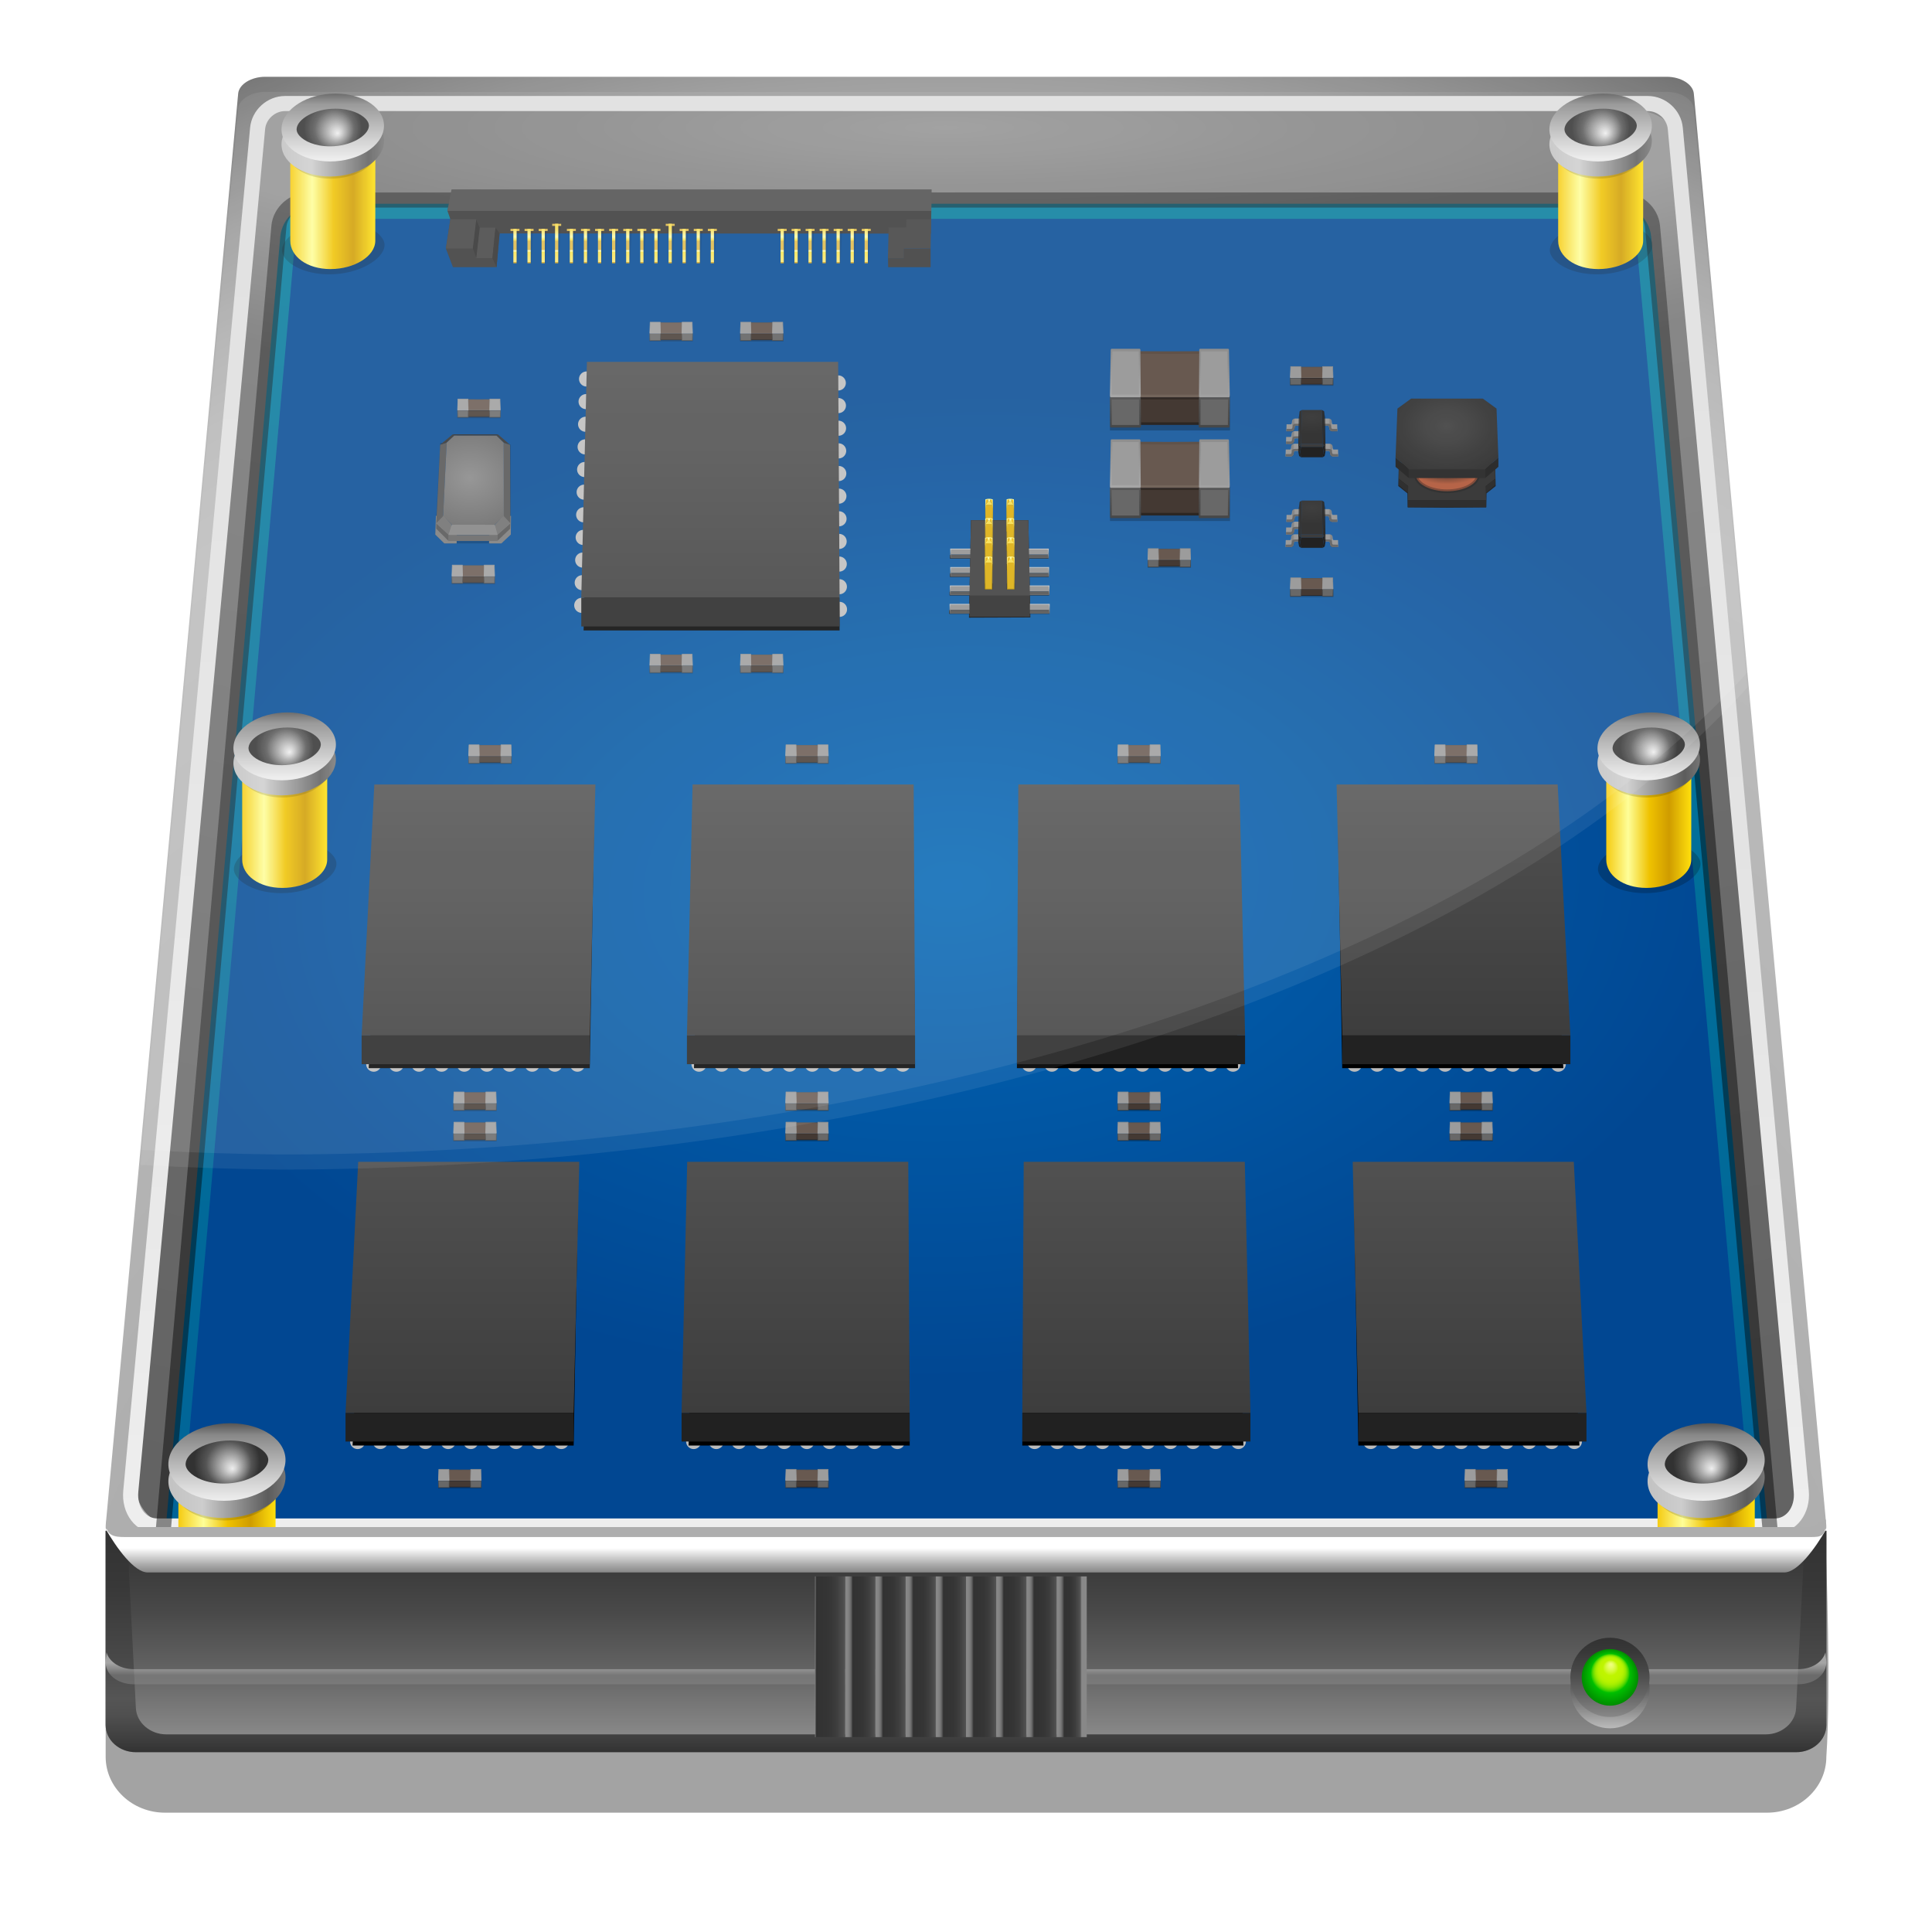 <svg height="256" viewBox="0 0 256 256" width="256" xmlns="http://www.w3.org/2000/svg" xmlns:xlink="http://www.w3.org/1999/xlink">
  <defs>
    <linearGradient id="linearGradient47101">
      <stop offset="0" stop-color="#939393"/>
      <stop offset=".124" stop-color="#727272"/>
      <stop offset="1" stop-color="#636363"/>
    </linearGradient>
    <linearGradient id="XMLID_76_" gradientTransform="matrix(0 1 -1 0 30.335 -71.999)" gradientUnits="userSpaceOnUse" x1="186.915" x2="181.665" y1="-76.331" y2="-76.331">
      <stop offset="0" stop-color="#bbb"/>
      <stop offset=".231" stop-color="#8d8d8d"/>
      <stop offset=".463" stop-color="#666"/>
      <stop offset=".677" stop-color="#494949"/>
      <stop offset=".863" stop-color="#383838"/>
      <stop offset="1" stop-color="#323232"/>
    </linearGradient>
    <linearGradient id="lg1">
      <stop offset="0" stop-color="#888"/>
      <stop offset=".279" stop-color="#656565"/>
      <stop offset=".565" stop-color="#494949"/>
      <stop offset=".815" stop-color="#383838"/>
      <stop offset="1" stop-color="#323232"/>
    </linearGradient>
    <linearGradient id="XMLID_77_" gradientTransform="matrix(0 -1 1 0 182.997 295.082)" gradientUnits="userSpaceOnUse" x1="180.916" x2="186.166" xlink:href="#lg1" y1="-76.333" y2="-76.333"/>
    <radialGradient id="XMLID_78_" cx="106.666" cy="111.541" fx="106.729" fy="110.666" gradientUnits="userSpaceOnUse" r="1.875">
      <stop offset="0" stop-color="#f0ff80"/>
      <stop offset=".039" stop-color="#edfe77"/>
      <stop offset=".103" stop-color="#e3fc5f"/>
      <stop offset=".184" stop-color="#d4f937"/>
      <stop offset=".277" stop-color="#bff500"/>
      <stop offset=".278" stop-color="#bff500"/>
      <stop offset=".382" stop-color="#bcf400"/>
      <stop offset=".444" stop-color="#b4f200"/>
      <stop offset=".495" stop-color="#a6ee00"/>
      <stop offset=".54" stop-color="#92e800"/>
      <stop offset=".581" stop-color="#77e100"/>
      <stop offset=".619" stop-color="#57d800"/>
      <stop offset=".655" stop-color="#31cd00"/>
      <stop offset=".688" stop-color="#06c100"/>
      <stop offset=".692" stop-color="#00bf00"/>
      <stop offset="1" stop-color="#008c00"/>
    </radialGradient>
    <radialGradient id="radialGradient3169" cx="44.094" cy="16.895" fx="44.75" fy="17.676" gradientUnits="userSpaceOnUse" r="3.82">
      <stop offset="0" stop-color="#eee"/>
      <stop offset=".16" stop-color="#cecece"/>
      <stop offset=".468" stop-color="#888"/>
      <stop offset=".686" stop-color="#555"/>
      <stop offset="1" stop-color="#323232"/>
    </radialGradient>
    <linearGradient id="linearGradient3172" gradientUnits="userSpaceOnUse" x1="44.093" x2="44.093" y1="21.391" y2="12.4">
      <stop offset="0" stop-color="#eee"/>
      <stop offset=".291" stop-color="#cecece"/>
      <stop offset=".85" stop-color="#888"/>
      <stop offset="1" stop-color="#555"/>
    </linearGradient>
    <radialGradient id="radialGradient3223" cx="126" cy="247.176" gradientUnits="userSpaceOnUse" r="324">
      <stop offset="0" stop-color="#888"/>
      <stop offset=".242" stop-color="#a4a4a4"/>
      <stop offset=".456" stop-color="#b5b5b5"/>
      <stop offset=".615" stop-color="#bbb"/>
      <stop offset=".654" stop-color="#b7b7b7"/>
      <stop offset=".693" stop-color="#ababab"/>
      <stop offset=".732" stop-color="#979797"/>
      <stop offset=".77" stop-color="#7b7b7b"/>
      <stop offset=".809" stop-color="#575757"/>
      <stop offset=".811" stop-color="#555"/>
    </radialGradient>
    <linearGradient id="linearGradient3226" gradientUnits="userSpaceOnUse" x1="128.001" x2="128.001" y1="208.358" y2="202.606">
      <stop offset="0" stop-color="#888"/>
      <stop offset=".167" stop-color="#a8a8a8"/>
      <stop offset=".532" stop-color="#f8f8f8"/>
      <stop offset=".562" stop-color="#fff"/>
    </linearGradient>
    <linearGradient id="linearGradient3232" gradientUnits="userSpaceOnUse" x1="140" x2="144" y1="219.532" y2="219.532">
      <stop offset="0" stop-color="#888"/>
      <stop offset=".08" stop-color="#858585"/>
      <stop offset=".129" stop-color="#7d7d7d"/>
      <stop offset=".168" stop-color="#6f6f6f"/>
      <stop offset=".204" stop-color="#5b5b5b"/>
      <stop offset=".235" stop-color="#414141"/>
      <stop offset=".25" stop-color="#323232"/>
      <stop offset=".481" stop-color="#353535"/>
      <stop offset=".619" stop-color="#3d3d3d"/>
      <stop offset=".733" stop-color="#4b4b4b"/>
      <stop offset=".787" stop-color="#555"/>
      <stop offset=".834" stop-color="#888"/>
    </linearGradient>
    <linearGradient id="lg2">
      <stop offset="0" stop-color="#888"/>
      <stop offset=".08" stop-color="#858585"/>
      <stop offset=".129" stop-color="#7d7d7d"/>
      <stop offset=".168" stop-color="#6f6f6f"/>
      <stop offset=".204" stop-color="#5b5b5b"/>
      <stop offset=".235" stop-color="#414141"/>
      <stop offset=".25" stop-color="#323232"/>
      <stop offset=".573" stop-color="#353535"/>
      <stop offset=".766" stop-color="#3d3d3d"/>
      <stop offset=".924" stop-color="#4b4b4b"/>
      <stop offset="1" stop-color="#555"/>
    </linearGradient>
    <linearGradient id="linearGradient3235" gradientUnits="userSpaceOnUse" x1="136" x2="140" xlink:href="#lg2" y1="219.532" y2="219.532"/>
    <linearGradient id="linearGradient3238" gradientUnits="userSpaceOnUse" x1="132" x2="136" xlink:href="#lg2" y1="219.532" y2="219.532"/>
    <linearGradient id="linearGradient3241" gradientUnits="userSpaceOnUse" x1="128" x2="132" xlink:href="#lg2" y1="219.532" y2="219.532"/>
    <linearGradient id="linearGradient3244" gradientUnits="userSpaceOnUse" x1="124" x2="128" xlink:href="#lg2" y1="219.532" y2="219.532"/>
    <linearGradient id="linearGradient3247" gradientUnits="userSpaceOnUse" x1="120" x2="124" xlink:href="#lg2" y1="219.532" y2="219.532"/>
    <linearGradient id="linearGradient3250" gradientUnits="userSpaceOnUse" x1="116" x2="120" xlink:href="#lg2" y1="219.532" y2="219.532"/>
    <linearGradient id="linearGradient3253" gradientUnits="userSpaceOnUse" x1="112" x2="116" xlink:href="#lg2" y1="219.532" y2="219.532"/>
    <linearGradient id="linearGradient3256" gradientUnits="userSpaceOnUse" x1="108" x2="112" y1="219.532" y2="219.532">
      <stop offset="0" stop-color="#888"/>
      <stop offset=".014" stop-color="#656565"/>
      <stop offset=".028" stop-color="#494949"/>
      <stop offset=".041" stop-color="#383838"/>
      <stop offset=".05" stop-color="#323232"/>
      <stop offset=".459" stop-color="#353535"/>
      <stop offset=".703" stop-color="#3d3d3d"/>
      <stop offset=".904" stop-color="#4b4b4b"/>
      <stop offset="1" stop-color="#555"/>
    </linearGradient>
    <linearGradient id="lg3">
      <stop offset=".284" stop-color="#888"/>
      <stop offset=".669" stop-color="#fff"/>
    </linearGradient>
    <linearGradient id="XMLID_43_" gradientUnits="userSpaceOnUse" x1="15.999" x2="15.999" xlink:href="#lg3" y1="112" y2="109.884"/>
    <linearGradient id="XMLID_44_" gradientUnits="userSpaceOnUse" x1="88" x2="88" xlink:href="#lg3" y1="112" y2="109.885"/>
    <linearGradient id="linearGradient3268" gradientUnits="userSpaceOnUse" x1="128.001" x2="128.001" xlink:href="#lg1" y1="229.813" y2="201.206"/>
    <linearGradient id="linearGradient3271" gradientUnits="userSpaceOnUse" x1="128.001" x2="128.001" y1="232.176" y2="202.842">
      <stop offset="0" stop-color="#323232"/>
      <stop offset=".056" stop-color="#3e3e3e"/>
      <stop offset=".163" stop-color="#4f4f4f"/>
      <stop offset=".243" stop-color="#555"/>
      <stop offset=".416" stop-color="#494949"/>
      <stop offset=".752" stop-color="#383838"/>
      <stop offset="1" stop-color="#323232"/>
    </linearGradient>
    <linearGradient id="linearGradient3274" gradientUnits="userSpaceOnUse" x1="128.001" x2="128.001" xlink:href="#lg1" y1="232.176" y2="202.842"/>
    <filter id="filter3858" height="1.096" width="1.096" x="-.048" y="-.048">
      <feGaussianBlur stdDeviation="2.29"/>
    </filter>
    <linearGradient id="linearGradient47103" gradientUnits="userSpaceOnUse" x1="44.99" x2="3.008" xlink:href="#linearGradient47101" y1="27.016" y2="191.649"/>
    <radialGradient id="radialGradient47111" cx="62.656" cy="-25.267" gradientTransform="matrix(2 0 0 .304 0 24.595)" gradientUnits="userSpaceOnUse" r="47.093">
      <stop offset="0" stop-color="#929292"/>
      <stop offset="1" stop-color="#787878"/>
    </radialGradient>
    <linearGradient id="linearGradient65852" gradientUnits="userSpaceOnUse" x1="127.044" x2="128" y1="14.631" y2="201.974">
      <stop offset="0" stop-color="#ddd"/>
      <stop offset=".517" stop-color="#e3e3e3"/>
      <stop offset="1" stop-color="#eee"/>
    </linearGradient>
    <linearGradient id="linearGradient71600" gradientUnits="userSpaceOnUse" x1="209.026" x2="251.573" xlink:href="#linearGradient47101" y1="25.001" y2="187.609"/>
    <linearGradient id="linearGradient112591" gradientUnits="userSpaceOnUse" x1="128.33" x2="130.006" y1="27.797" y2="201.576">
      <stop offset="0" stop-color="#027a9b"/>
      <stop offset="1" stop-color="#016498"/>
    </linearGradient>
    <radialGradient id="radialGradient126951" cx="62.979" cy="58.804" gradientTransform="matrix(1.998 -.094 .058 1.231 -3.223 50.906)" gradientUnits="userSpaceOnUse" r="53.196">
      <stop offset="0" stop-color="#0165b4"/>
      <stop offset="1" stop-color="#014792"/>
    </radialGradient>
    <filter id="filter10052" color-interpolation-filters="sRGB" height="1.124" width="1.144" x="-.072" y="-.062">
      <feGaussianBlur stdDeviation=".44"/>
    </filter>
    <linearGradient id="linearGradient27401" gradientUnits="userSpaceOnUse" x1="35.506" x2="35.506" y1="18.725" y2="35.603">
      <stop offset="0" stop-color="#515151"/>
      <stop offset="1" stop-color="#3d3d3d"/>
    </linearGradient>
    <linearGradient id="linearGradient80052" gradientUnits="userSpaceOnUse" x1="38.463" x2="49.734" y1="27.134" y2="27.134">
      <stop offset="0" stop-color="#f5cb11"/>
      <stop offset=".258" stop-color="#fefe98"/>
      <stop offset=".508" stop-color="#efc200"/>
      <stop offset=".74" stop-color="#cf9c00"/>
      <stop offset="1" stop-color="#ffe00d"/>
    </linearGradient>
    <filter id="filter80059" color-interpolation-filters="sRGB" height="1.428" width="1.223" x="-.111" y="-.214">
      <feGaussianBlur stdDeviation=".445"/>
    </filter>
    <linearGradient id="linearGradient85925" gradientUnits="userSpaceOnUse" x1="37.303" x2="50.882" y1="18.895" y2="18.895">
      <stop offset="0" stop-color="#c2c2c2"/>
      <stop offset=".291" stop-color="#cdcdcd"/>
      <stop offset=".85" stop-color="#5c5c5c"/>
      <stop offset="1" stop-color="#757575"/>
    </linearGradient>
    <filter id="filter85941" color-interpolation-filters="sRGB" height="1.232" width="1.154" x="-.077" y="-.116">
      <feGaussianBlur stdDeviation=".218"/>
    </filter>
    <linearGradient id="linearGradient1438" gradientUnits="userSpaceOnUse" x1="83.133" x2="83.133" y1="30.324" y2="34.889">
      <stop offset="0" stop-color="#f5db4e"/>
      <stop offset=".23" stop-color="#fcfaa9"/>
      <stop offset=".315" stop-color="#fce650"/>
      <stop offset=".364" stop-color="#ddb947"/>
      <stop offset=".599" stop-color="#deb947"/>
      <stop offset=".638" stop-color="#fefcb1"/>
      <stop offset=".68" stop-color="#fce54f"/>
      <stop offset=".964" stop-color="#fae676"/>
      <stop offset=".971" stop-color="#d6ac28"/>
      <stop offset="1" stop-color="#c29a23"/>
    </linearGradient>
    <filter id="filter40606" color-interpolation-filters="sRGB" height="1.108" width="1.741" x="-.371" y="-.054">
      <feGaussianBlur stdDeviation=".103"/>
    </filter>
    <linearGradient id="linearGradient4995" gradientUnits="userSpaceOnUse" x1="216.437" x2="215.696" y1="-44.035" y2="-35.134">
      <stop offset="0" stop-color="#8f8f8f"/>
      <stop offset="1" stop-color="#a7a7a7"/>
    </linearGradient>
    <linearGradient id="linearGradient8315" gradientUnits="userSpaceOnUse" x1="220.072" x2="220.366" y1="-42.925" y2="-29.59">
      <stop offset="0" stop-color="#737373"/>
      <stop offset="1" stop-color="#474747" stop-opacity=".961"/>
    </linearGradient>
    <linearGradient id="linearGradient10393" gradientUnits="userSpaceOnUse" x1="228.872" x2="228.872" y1="-43.55" y2="-35.342">
      <stop offset="0" stop-color="#605249"/>
      <stop offset="1" stop-color="#73655b"/>
    </linearGradient>
    <linearGradient id="linearGradient11643" gradientUnits="userSpaceOnUse" x1="228.872" x2="228.872" y1="-42.925" y2="-30.089">
      <stop offset="0" stop-color="#3b312d"/>
      <stop offset="1" stop-color="#2b241f" stop-opacity=".929"/>
    </linearGradient>
    <filter id="filter14503" color-interpolation-filters="sRGB" height="1.723" width="1.141" x="-.071" y="-.361">
      <feGaussianBlur stdDeviation="1.004"/>
    </filter>
    <filter id="filter16462" color-interpolation-filters="sRGB" height="1.037" width="1.032" x="-.016" y="-.018">
      <feGaussianBlur stdDeviation=".997"/>
    </filter>
    <radialGradient id="radialGradient6756" cx="316.496" cy="82.46" gradientTransform="matrix(2.234 .031 -.027 1.939 -388.516 -87.432)" gradientUnits="userSpaceOnUse" r="3.96">
      <stop offset="0" stop-color="#979797"/>
      <stop offset="1" stop-color="#767676"/>
    </radialGradient>
    <filter id="filter6760" color-interpolation-filters="sRGB" height="1.099" width="1.132" x="-.066" y="-.049">
      <feGaussianBlur stdDeviation=".275"/>
    </filter>
    <filter id="filter3445" color-interpolation-filters="sRGB" height="1.111" width="1.053" x="-.026" y="-.055">
      <feGaussianBlur stdDeviation=".141"/>
    </filter>
    <radialGradient id="radialGradient7402" cx="273.31" cy="45.712" gradientTransform="matrix(1.264 .01 -.008 .955 -71.825 -.299)" gradientUnits="userSpaceOnUse" r="6.812">
      <stop offset="0" stop-color="#343434"/>
      <stop offset="1" stop-color="#1a1a1a"/>
    </radialGradient>
    <radialGradient id="radialGradient7410" cx="273.377" cy="49.51" gradientTransform="matrix(1 .002 -.001 .333 .039 35.404)" gradientUnits="userSpaceOnUse" r="4.134">
      <stop offset="0" stop-color="#381b11"/>
      <stop offset="1" stop-color="#aa4a29"/>
    </radialGradient>
    <filter id="filter8036" color-interpolation-filters="sRGB" height="1.718" width="1.192" x="-.096" y="-.359">
      <feGaussianBlur stdDeviation=".228"/>
    </filter>
    <filter id="filter3620" color-interpolation-filters="sRGB" height="1.54" width="1.416" x="-.208" y="-.27">
      <feGaussianBlur stdDeviation=".092"/>
    </filter>
    <filter id="filter4685" color-interpolation-filters="sRGB" height="2.364" width="1.206" x="-.103" y="-.682">
      <feGaussianBlur stdDeviation=".141"/>
    </filter>
    <filter id="filter12491" color-interpolation-filters="sRGB" height="1.171" width="1.271" x="-.136" y="-.085">
      <feGaussianBlur stdDeviation=".46"/>
    </filter>
    <linearGradient id="linearGradient26939" gradientUnits="userSpaceOnUse" x1="312.865" x2="312.865" y1="77.174" y2="81.48">
      <stop offset="0" stop-color="#fdfb90"/>
      <stop offset=".29" stop-color="#d9aa03"/>
      <stop offset="1" stop-color="#9c7a02"/>
    </linearGradient>
    <linearGradient id="linearGradient28402" gradientUnits="userSpaceOnUse" x1="309.349" x2="309.349" y1="83.443" y2="84.662">
      <stop offset="0" stop-color="#c5c5c5"/>
      <stop offset="1" stop-color="#505050"/>
    </linearGradient>
    <linearGradient id="linearGradient2854" gradientUnits="userSpaceOnUse" x1="451.541" x2="455.278" y1="85.727" y2="85.727">
      <stop offset="0" stop-color="#9b9b9b"/>
      <stop offset=".351" stop-color="#9a9a9a" stop-opacity=".996"/>
      <stop offset=".389" stop-color="#9d9d9d" stop-opacity=".996"/>
      <stop offset=".437" stop-color="#868686"/>
      <stop offset=".522" stop-color="#878787" stop-opacity=".996"/>
      <stop offset=".626" stop-color="#9b9b9b"/>
      <stop offset="1" stop-color="#9b9b9b"/>
    </linearGradient>
    <filter id="filter11452" color-interpolation-filters="sRGB" height="1.154" width="1.133" x="-.066" y="-.077">
      <feGaussianBlur stdDeviation=".059"/>
    </filter>
    <filter id="filter9385" color-interpolation-filters="sRGB" height="1.122" width="1.211" x="-.106" y="-.061">
      <feGaussianBlur stdDeviation=".319"/>
    </filter>
    <radialGradient id="radialGradient11223" cx="276.718" cy="74.559" gradientTransform="matrix(3.571 -.034 .015 1.586 -712.626 -35.26)" gradientUnits="userSpaceOnUse" r="2.83">
      <stop offset="0" stop-color="#3f3f3f"/>
      <stop offset="1" stop-color="#353535"/>
    </radialGradient>
  </defs>
  <path d="m19.2 5.5c-1.972 0-3.571 1.262-3.72 2.935l-8.467 94.827s-.013 9.412-.013 13.443c0 2.093 1.763 3.795 3.93 3.795h106.14c2.167 0 3.93-1.702 3.93-3.795.314-4.689-.014-13.448-.014-13.448l-8.466-94.823c-.146-1.672-1.745-2.934-3.72-2.934z" filter="url(#filter3858)" opacity=".6" transform="matrix(2 0 0 1.951 -0 5.094)"/>
  <path d="m35.142 10.176c-1.866 0-3.468.994-3.582 2.224l-17.55 189.656c-.16 1.722 1.506 3.12 3.722 3.12h220.538c2.212 0 3.88-1.398 3.718-3.122l-17.548-189.654c-.114-1.23-1.716-2.224-3.582-2.224z" fill="url(#radialGradient3223)"/>
  <path d="m221.315 18.173c-.088-1.914-1.153-3.666-3.281-3.67l-179.037-.338c-2.128-.004-4.235 1.617-4.347 3.988l-1.382 25.085 190.292.048z" fill="url(#radialGradient47111)" stroke-width="2"/>
  <path d="m40.428 14.214c-3.471-.143-5.502.618-5.697 3.898l-16.686 177.87c-.407 4.333 2.831 6.088 4.496 6.069l14.367-163.089c.239-2.714 1.214-4.092 3.534-4.09z" fill="url(#linearGradient47103)"/>
  <path d="m215.558 14.531c2.55-.026 5.776.76 6.02 3.361l16.376 178.279c.241 2.629-.573 5.647-3.882 5.803l-15.22-162.883c-.242-2.713-.974-4.223-3.295-4.221z" fill="url(#linearGradient71600)"/>
  <path d="m42.042 28h171.836c1.996 0 3.741 1.534 3.913 3.447l15.678 173.774c.238 2.643-1.468 4.779-3.826 4.779h-203.085c-2.359 0-4.068-2.136-3.833-4.779l15.411-173.774c.17-1.912 1.912-3.447 3.908-3.447z" fill="url(#radialGradient126951)" stroke="url(#linearGradient112591)" stroke-linecap="round" stroke-linejoin="round" stroke-width="2"/>
  <path d="m37.762 13.72h180.597c1.84 0 3.457 1.465 3.626 3.291l16.691 180.588c.235 2.545-1.333 4.602-3.516 4.602h-214.317c-2.184 0-3.75-2.057-3.514-4.602l16.806-180.588c.17-1.826 1.788-3.291 3.628-3.291z" fill="none" stroke="url(#linearGradient65852)" stroke-linecap="round" stroke-linejoin="round" stroke-width="2"/>
  <g transform="translate(0 72)">
    <g id="g10059" transform="matrix(2 0 0 2 -7.605 -6)">
      <path d="m27.762 37.505h15.114" style="fill:none;stroke:#bcbcbc;stroke-linecap:round;stroke-linejoin:round;stroke-dasharray:0 1.5;stroke-dashoffset:.7"/>
      <path d="m29.102 19.694-.874 18.076h14.649l.314-18.076z" filter="url(#filter10052)"/>
      <path d="m28.602 18.975h14.647l-.373 16.627h-15.114z" fill="url(#linearGradient27401)"/>
      <path d="m27.762 35.603h15.114v1.902h-15.114z" fill="#222"/>
    </g>
    <use id="use33151" transform="matrix(-1 0 0 1 256 0)" xlink:href="#g10059"/>
    <g id="g33163" transform="matrix(2 0 0 2 35.499 -6)">
      <path d="m27.762 37.505h15.114" style="fill:none;stroke:#bcbcbc;stroke-linecap:round;stroke-linejoin:round;stroke-dasharray:0 1.5;stroke-dashoffset:.7"/>
      <path d="m28.635 19.694-.407 18.076h14.649l-.153-18.076z" filter="url(#filter10052)"/>
      <path d="m28.135 18.975h14.647l.093 16.627h-15.114z" fill="url(#linearGradient27401)"/>
      <path d="m27.762 35.603h15.114v1.902h-15.114z" fill="#212121"/>
    </g>
    <use id="use33167" transform="matrix(-1 0 0 1 256 0)" xlink:href="#g33163"/>
    <use transform="translate(-2.134 50)" xlink:href="#g10059"/>
    <use transform="translate(2.134 50)" xlink:href="#use33151"/>
    <use transform="translate(-.711 50)" xlink:href="#g33163"/>
    <use transform="translate(.711 50)" xlink:href="#use33167"/>
  </g>
  <g id="g3297" transform="matrix(.167 0 0 .167 24.71 152.049)">
    <rect height="6.668" style="opacity:.47;fill:#010101;stroke-width:.5;stroke-linecap:round;stroke-linejoin:round;stroke-dashoffset:.7;filter:url(#filter14503)" transform="matrix(1.009 0 0 1.009 82.036 -120.286)" width="34.07" x="128.535" y="84.007"/>
    <path d="m228.872-30.089h-8.506l-.294-4.836h8.801m0 4.836h8.506l.294-4.836h-8.801" fill="#443933" stroke="url(#linearGradient11643)" stroke-linecap="round" stroke-linejoin="round" stroke-width=".5"/>
    <path d="m212.01-29.59h8.356l-.081-5.335h-8.325zm33.725 0h-8.356l.081-5.335h8.325z" fill="#686868" stroke="url(#linearGradient8315)" stroke-linecap="round" stroke-linejoin="round" stroke-width=".5"/>
    <path d="m228.872-35.342h-8.801l.126-8.236 8.674.028m0 8.208h8.801l-.126-8.236-8.674.028" fill="#685950" stroke="url(#linearGradient10393)" stroke-linecap="round" stroke-linejoin="round" stroke-width=".5"/>
    <path d="m211.961-35.342.236-8.693h8.002l.087 8.693zm33.824 0-.236-8.693h-8.002l-.087 8.693z" fill="#9c9c9c" stroke="url(#linearGradient4995)" stroke-linecap="round" stroke-linejoin="round" stroke-width=".5"/>
  </g>
  <use id="use15453" transform="translate(0 4)" xlink:href="#g3297"/>
  <use id="use15455" transform="translate(44)" xlink:href="#use15453"/>
  <use id="use15457" transform="translate(0 -4)" xlink:href="#use15455"/>
  <use id="use15459" transform="translate(44)" xlink:href="#use15457"/>
  <use id="use15461" transform="translate(0 4)" xlink:href="#use15459"/>
  <use id="use15463" transform="translate(44)" xlink:href="#use15461"/>
  <use id="use15465" transform="translate(0 -4)" xlink:href="#use15463"/>
  <use id="use15467" transform="translate(2 50)" xlink:href="#use15465"/>
  <use id="use15469" transform="translate(-46)" xlink:href="#use15467"/>
  <use id="use15471" transform="translate(-44)" xlink:href="#use15469"/>
  <use id="use15473" transform="translate(-46)" xlink:href="#use15471"/>
  <use id="use15475" transform="translate(4 -96)" xlink:href="#use15473"/>
  <use id="use15477" transform="translate(42)" xlink:href="#use15475"/>
  <use id="use15479" transform="translate(44)" xlink:href="#use15477"/>
  <use transform="translate(42)" xlink:href="#use15479"/>
  <use id="use2832" transform="translate(-18 -12)" xlink:href="#use15477"/>
  <path d="m40.927 26.502h174.061c2.028 0 3.802 1.56 3.978 3.504l15.936 176.635c.242 2.686-1.492 4.857-3.889 4.857h-205.825c-2.397 0-4.135-2.171-3.897-4.857l15.664-176.635c.172-1.944 1.944-3.504 3.972-3.504z" style="opacity:.66;fill:none;stroke:#000;stroke-width:2;stroke-linecap:round;stroke-linejoin:round;filter:url(#filter16462)"/>
  <g transform="translate(4)">
    <path d="m55.43 27.215 63.83.099.145.621-.058 3.017-57.152-.02-.401 4.473-5.773 0-.941-2.475.595-3.875-.388-1.121z" fill="#353535"/>
    <g id="g40178">
      <path d="m82.796 34.889h.431l.233-4.565h-.431z" filter="url(#filter40606)" opacity=".319"/>
      <path d="m83.513 30.607v-.282h-1.189v.283z" fill="#deb947"/>
      <path d="m82.703 34.889h.431v-4.565h-.431z" fill="url(#linearGradient1438)"/>
    </g>
    <use id="use40181" transform="translate(-1.868)" xlink:href="#g40178"/>
    <use id="use40183" transform="translate(-1.868)" xlink:href="#use40181"/>
    <use id="use40185" transform="translate(-1.868)" xlink:href="#use40183"/>
    <use id="use40187" transform="translate(-1.868)" xlink:href="#use40185"/>
    <use id="use40189" transform="translate(-1.868)" xlink:href="#use40187"/>
    <use transform="translate(-1.868)" xlink:href="#use40189"/>
    <g id="use40195" transform="translate(-14.944)">
      <path d="m82.796 34.889h.431l.233-4.565h-.431z" filter="url(#filter40606)" opacity=".319"/>
      <path d="m83.513 30.607v-.282h-1.189v.283z" fill="#deb947"/>
      <path d="m82.703 34.889h.431v-4.565h-.431z" fill="url(#linearGradient1438)"/>
    </g>
    <use id="use40197" transform="translate(-1.868)" xlink:href="#use40195"/>
    <use transform="translate(-1.868)" xlink:href="#use40197"/>
    <g id="use40203" transform="translate(3.736)">
      <path d="m82.796 34.889h.431l.233-4.565h-.431z" filter="url(#filter40606)" opacity=".319"/>
      <path d="m83.513 30.607v-.282h-1.189v.283z" fill="#deb947"/>
      <path d="m82.703 34.889h.431v-4.565h-.431z" fill="url(#linearGradient1438)"/>
    </g>
    <use id="use40205" transform="translate(1.868)" xlink:href="#use40203"/>
    <use id="use40207" transform="translate(1.868)" xlink:href="#use40205"/>
    <use id="use41006" transform="translate(9.254)" xlink:href="#use40207"/>
    <use id="use41008" transform="translate(1.837)" xlink:href="#use41006"/>
    <use id="use41010" transform="translate(1.86)" xlink:href="#use41008"/>
    <use id="use41012" transform="translate(1.86)" xlink:href="#use41010"/>
    <use id="use41014" transform="translate(1.86)" xlink:href="#use41012"/>
    <use id="use41016" transform="translate(1.86)" xlink:href="#use41014"/>
    <use transform="translate(1.86)" xlink:href="#use41016"/>
    <g id="use41040" transform="translate(-13.162)">
      <path d="m82.796 34.889h.431l.233-5.109h-.431z" filter="url(#filter40606)" opacity=".319"/>
      <path d="m83.521 29.936v-.282h-1.189v.283z" fill="#deb947"/>
      <path d="m82.703 34.889h.431l.008-5.241h-.431z" fill="url(#linearGradient1438)"/>
    </g>
    <use transform="translate(15.043)" xlink:href="#use41040"/>
    <path d="m55.831 25.098-.544 2.837h64.119l.043-2.837z" fill="#4c4c4c"/>
    <path d="m55.675 29.056h3.433l.463 1.104h2.082l-.407 4.05h-2.137l-.455-1.279h-3.573z" fill="#414141"/>
    <path d="m62.196 30.933-.401 4.474-.549-1.196.407-4.05zm-3.088-1.877-.455 3.875.455 1.279.463-4.05z" fill="#2b2b2b"/>
    <path d="m119.375 29.056-.064 3.862-3.517.026v1.266h-2.144l.103-4.046 2.33-.008.03-1.1z" fill="#3d3d3d"/>
    <path d="m119.311 35.406-5.628-0-.019-1.196h2.068v-1.266l3.579-.026z" fill="#343434"/>
  </g>
  <g id="g85965">
    <path d="m39.306 33.048c0 .002 0 .002 0 0-.01.122-.042.488.402.972.608.662 1.984 1.37 4.024 1.37 2.79 0 5.058-1.43 5.148-2.662.008-.12.036-.484-.414-.966-.612-.658-1.988-1.362-4.014-1.362-2.814 0-5.036 1.398-5.146 2.648z" filter="url(#filter80059)" opacity=".457" stroke-width="2" transform="matrix(1.418 0 0 1.418 -18.365 -13.834)"/>
    <path d="m38.463 18.614v13.291c0 2.074 2.208 3.749 5.331 3.749 3.122 0 5.931-1.677 5.931-3.749 0-4.39.008-13.291.008-13.291z" fill="url(#linearGradient80052)"/>
    <path d="m18.657 10.438c-.108 1.244 1.329 2.257 3.209 2.257 1.879 0 3.479-1.013 3.571-2.257.091-1.238-1.348-2.238-3.211-2.238-1.864 0-3.462 1-3.569 2.238z" filter="url(#filter85941)" opacity=".383" transform="matrix(1.744 0 0 1.625 5.655 3.042)"/>
    <path d="m37.314 18.876c-.216 2.488 2.658 4.514 6.418 4.514 3.758 0 6.958-2.026 7.142-4.514.182-2.476-2.696-4.476-6.422-4.476-3.728 0-6.924 2-7.138 4.476z" fill="url(#linearGradient85925)" stroke-width="2"/>
    <path d="m37.314 16.876c-.216 2.488 2.658 4.514 6.418 4.514 3.758 0 6.958-2.026 7.142-4.514.182-2.476-2.696-4.476-6.422-4.476-3.728 0-6.924 2-7.138 4.476z" fill="url(#linearGradient3172)" stroke-width="2"/>
    <path d="m39.306 17.048c0 .002 0 .002 0 0-.01.122-.042.488.402.972.608.662 1.984 1.37 4.024 1.37 2.79 0 5.058-1.43 5.148-2.662.008-.12.036-.484-.414-.966-.612-.658-1.988-1.362-4.014-1.362-2.814 0-5.036 1.398-5.146 2.648z" fill="url(#radialGradient3169)" stroke-width="2"/>
  </g>
  <use id="use85967" transform="translate(168)" xlink:href="#g85965"/>
  <use id="use85971" transform="translate(-180.746)" xlink:href="#use85969"/>
  <use id="use85969" transform="translate(6.373 82)" xlink:href="#use85967"/>
  <use id="use85973" transform="matrix(1.143 0 0 1.143 -13.042 80.688)" xlink:href="#use85971"/>
  <use transform="translate(196)" xlink:href="#use85973"/>
  <g>
    <path d="m242 228.586c0 1.982-1.792 3.59-4 3.59h-220c-2.208 0-4-1.608-4-3.59v-25.744h228z" fill="url(#linearGradient3274)" stroke-width="2"/>
    <path d="m242 228.586c0 1.982-1.792 3.59-4 3.59h-220c-2.208 0-4-1.608-4-3.59v-25.744h228z" fill="url(#linearGradient3271)" stroke-width="2"/>
    <path d="m237.992 226.348c-.088 1.914-1.888 3.464-4.016 3.464h-211.952c-2.128 0-3.926-1.55-4.018-3.464l-1.178-23.142h222.344z" fill="url(#linearGradient3268)" stroke-width="2"/>
    <g opacity=".5" transform="matrix(2 0 0 2 -0 -.824)">
      <path d="m54 111h-45.134c-.908 0-1.622-.473-1.81-1.116l-.051.556c-.08.861.753 1.56 1.861 1.56h45.134z" fill="url(#XMLID_43_)"/>
      <path d="m120.942 109.885c-.188.644-.901 1.115-1.808 1.115h-64.134v1h64.135c1.106 0 1.94-.699 1.859-1.561z" fill="url(#XMLID_44_)"/>
    </g>
    <rect fill="url(#linearGradient3256)" height="21.292" stroke-width="2" width="4" x="108" y="208.884"/>
    <rect fill="url(#linearGradient3253)" height="21.292" stroke-width="2" width="4" x="112" y="208.884"/>
    <rect fill="url(#linearGradient3250)" height="21.292" stroke-width="2" width="4" x="116" y="208.884"/>
    <rect fill="url(#linearGradient3247)" height="21.292" stroke-width="2" width="4" x="120" y="208.884"/>
    <rect fill="url(#linearGradient3244)" height="21.292" stroke-width="2" width="4" x="124" y="208.884"/>
    <rect fill="url(#linearGradient3241)" height="21.292" stroke-width="2" width="4" x="128" y="208.884"/>
    <rect fill="url(#linearGradient3238)" height="21.292" stroke-width="2" width="4" x="132" y="208.884"/>
    <rect fill="url(#linearGradient3235)" height="21.292" stroke-width="2" width="4" x="136" y="208.884"/>
    <rect fill="url(#linearGradient3232)" height="21.292" stroke-width="2" width="4" x="140" y="208.884"/>
    <path d="m14 202.607c1.476 2.538 3.78 5.752 5.584 5.752h216.834c1.804 0 4.11-3.214 5.584-5.752z" fill="url(#linearGradient3226)" stroke-width="2"/>
    <g transform="matrix(2 0 0 2 -0 -.824)">
      <circle cx="106.666" cy="112.291" fill="url(#XMLID_76_)" r="2.625"/>
      <circle cx="106.664" cy="111.541" fill="url(#XMLID_77_)" r="2.625"/>
      <circle cx="106.666" cy="111.541" fill="url(#XMLID_78_)" r="1.875"/>
    </g>
  </g>
  <g transform="matrix(2 0 0 2 21.499 8)">
    <path d="m44.877 37.771-.094-17.795" style="fill:none;stroke:#bcbcbc;stroke-linecap:round;stroke-linejoin:round;stroke-dasharray:0 1.5;stroke-dashoffset:.1"/>
    <path d="m27.762 37.505.373-17.529" style="fill:none;stroke:#bcbcbc;stroke-linecap:round;stroke-linejoin:round;stroke-dasharray:0 1.5;stroke-dashoffset:.1"/>
    <path d="m28.323 20.694-.407 17.076h16.961l-.153-17.076z" filter="url(#filter10052)"/>
    <path d="m28.135 19.975h16.647l.093 15.627h-17.114z" fill="url(#linearGradient27401)"/>
    <path d="m27.762 35.603h17.114v1.902h-17.114z" fill="#212121"/>
  </g>
  <use id="use2836" transform="translate(0 -44)" xlink:href="#use2832"/>
  <use id="use2834" transform="translate(12)" xlink:href="#use2832"/>
  <g transform="translate(-81.645 10.345)">
    <path d="m267.001 50.816-.074 3.247 1.212.966.026 1.858 5.213.042v-3.092zm12.753 0 .074 3.247-1.212.966-.026 1.858-5.213.042v-3.092z" filter="url(#filter3445)"/>
    <path d="m268.588 42.439-1.812 1.322-.246 6.482 1.749 1.56h10.126l1.749-1.56-.246-6.482-1.812-1.322" fill="url(#radialGradient7402)" transform="translate(.035 .035)"/>
    <path d="m279.754 51.752.012 1.341-1.243.966.036 1.858h-10.364l.036-1.858-1.243-.966.012-1.341z" fill="#1a1a1a"/>
    <path d="m273.377 54.753c-1.096 0-2.148-.234-2.923-.649-.775-.416-1.211-.98-1.211-1.568h8.268c0 .588-.436 1.152-1.211 1.568-.775.416-1.827.649-2.923.649" fill="url(#radialGradient7410)"/>
    <path d="m277.511 52.536c0 .588-.436 1.152-1.211 1.568-.775.416-1.827.649-2.923.649s-2.148-.234-2.923-.649c-.775-.416-1.211-.98-1.211-1.568z" style="opacity:.602;fill:none;stroke:#000;stroke-width:.499;stroke-linecap:round;stroke-linejoin:round;stroke-dashoffset:.2;filter:url(#filter8036)"/>
    <path d="m268.196 55.916v.945h10.364v-.945" fill="#0c0c0c"/>
    <path d="m266.989 53.092v.841l1.225 1.054.018-.929zm12.776 0v.841l-1.225 1.054-.018-.929z" fill="#0d0d0d"/>
    <path d="m268.314 51.839v1.161h10.126v-1.161" fill="#111"/>
    <path d="m266.565 50.278 0 1.233 1.749 1.488v-1.16zm13.624 0-0 1.233-1.749 1.488v-1.16z" fill="#0a0a0a"/>
  </g>
  <use id="use801" transform="translate(-25.47 10.177)" xlink:href="#use2836"/>
  <use transform="translate(-.75 22)" xlink:href="#use801"/>
  <g transform="translate(-181.874 -3.371)">
    <path d="m310.535 72.297-.267 12.917 8.135-.031-.267-12.886z" filter="url(#filter12491)"/>
    <use id="use14807" transform="translate(9.972)" xlink:href="#g4154"/>
    <use id="use12483" transform="translate(.044 -2.442)" xlink:href="#g4154"/>
    <use id="use12485" transform="translate(.044 -2.442)" xlink:href="#use12483"/>
    <use transform="translate(0 -2.442)" xlink:href="#use12485"/>
    <g id="g4154">
      <path d="m307.655 84.21h3.294v.496h-3.294z" filter="url(#filter4685)"/>
      <path d="m307.749 83.443h3.2v.736h-3.2z" fill="#8c8c8c"/>
      <path d="m307.749 84.179h3.2v.434h-3.2z" fill="#484848"/>
      <path d="m307.749 84.612v-1.17h3.2v1.17z" fill="none" stroke="url(#linearGradient28402)" stroke-width=".1"/>
    </g>
    <use transform="translate(.022 -2.552)" xlink:href="#use12479"/>
    <use transform="translate(-.044 -2.442)" xlink:href="#use14811"/>
    <use id="use14811" transform="translate(-.044 -2.442)" xlink:href="#use14809"/>
    <use id="use14809" transform="translate(-.044 -2.442)" xlink:href="#use14807"/>
    <path d="m310.535 72.297-.205 10.012h8.01l-.205-10.012z" fill="#363636"/>
    <path d="m310.33 85.089v-2.781h8.01v2.781z" fill="#242424"/>
    <use id="use12479" transform="translate(.022 -2.552)" xlink:href="#use12477"/>
    <use id="use12477" transform="translate(.022 -2.552)" xlink:href="#g3093"/>
    <g id="g3093">
      <path d="m312.336 81.492v-.817h1.059v.817z" fill="#010103" filter="url(#filter3620)"/>
      <path d="m312.411 81.43h.909v-3.523h-.909z" fill="#d9aa03"/>
      <path d="m312.411 77.907.311-.444h.287l.311.444z" fill="#f6dc43"/>
      <path d="m312.721 77.463v-.288h.286l.001.288z" fill="#fdfb90"/>
      <path d="m312.411 77.907.311-.444v-.288l-.291.051z" fill="#eab201"/>
      <path d="m313.32 77.907-.311-.444-.001-.288.291.051z" fill="#eeb800"/>
      <path d="m312.411 81.43v-3.523l.02-.681.291-.051h.286l.291.051.021.681-0 3.523z" fill="none" stroke="url(#linearGradient26939)" stroke-width=".1"/>
    </g>
    <use transform="translate(-.022 -2.552)" xlink:href="#use14252"/>
    <use id="use14252" transform="translate(-.022 -2.552)" xlink:href="#use14250"/>
    <use id="use14250" transform="translate(-.022 -2.552)" xlink:href="#use14248"/>
    <use id="use14248" transform="translate(2.939)" xlink:href="#g3093"/>
  </g>
  <use transform="translate(0 2)" xlink:href="#path44727"/>
  <use transform="translate(0 -44)" xlink:href="#use2834"/>
  <path id="path44727" d="m35.143 10.176c-1.866 0-3.468.995-3.582 2.225l-12.951 139.955a214.495 109.737 0 0 0 18.479.619 214.495 109.737 0 0 0 194.447-63.883l-7.096-76.691c-.114-1.23-1.716-2.225-3.582-2.225z" fill="#fff" fill-opacity=".075" stroke-width="2"/>
  <g transform="translate(-253.985 -18.954)">
    <path d="m312.929 90.961-1.196-1.173.663-12.146 9.335.218.014 11.929-1.248 1.172z" filter="url(#filter6760)" opacity=".401" transform="translate(-.074)"/>
    <path d="m314.568 90.958-1.639.003-1.196-1.173.088-2.477 1.065 0 1.708 2.168zm4.292 0 1.637.003 1.248-1.172.027-2.475-1.063-0-1.806 2.165z" fill="#8b8b8b" transform="translate(-.074)"/>
    <path d="m311.786 89.012.001-.721 1.689 1.55-.053.8zm9.796.002.032-.721-1.758 1.548.016.8z" fill="#696969"/>
    <path d="m313.476 89.841.377-1.356-1.154-1.123-.912.929zm6.38.001-.314-1.355 1.204-1.122.868.929z" fill="#808080"/>
    <path d="m312.699 87.362.473-9.753-.864.273-.521 10.409zm8.047.003-.02-9.746.85.275.038 10.4z" fill="#696969"/>
    <path d="m313.475 89.841.451-1.356 5.689.001.388 1.355z" fill="#929292" transform="translate(-.074)"/>
    <path d="m313.496 90.641-.021-.8 6.528.001-.058.8z" fill="#777" transform="translate(-.074)"/>
    <path d="m313.172 77.609 1.009-.934-.201-.173-1.672 1.379zm7.554.01-.965-.936.209-.172 1.606 1.383z" fill="#4b4b4b"/>
    <path d="m314.181 76.675-.201-.173 5.99.009-.209.172z" fill="#424242" fill-opacity=".98"/>
    <path d="m319.835 76.683.965.936.02 9.746-1.204 1.122-5.689-.001-1.154-1.123.473-9.753 1.009-.934z" fill="url(#radialGradient6756)" transform="translate(-.074)"/>
  </g>
  <use id="use7764" transform="matrix(2.771 0 0 4.183 -124.671 -316.256)" xlink:href="#use2834"/>
  <use transform="translate(0 12)" xlink:href="#use7764"/>
  <use id="use7770" transform="translate(54 -14)" xlink:href="#use2834"/>
  <path d="m14.131 201.343c-.375 2.185 1.084 2.322 2.353 2.322h223.486c1.269 0 2.051-.043 1.968-2.322l-1.968 1h-223.486z" fill="#aeaeae" stroke-dashoffset=".2" stroke-linecap="round" stroke-linejoin="round"/>
  <g id="g3351" transform="matrix(.5 0 0 .5 35.513 18.464)">
    <g id="g11459">
      <path d="m269.787 82.275-.041 1.334v.504l1.34.01c.454.014.765-.376.811-.744v-1.104h-.953z" fill="#191919" filter="url(#filter11452)" opacity=".423"/>
      <path d="m451.541 86.903v.503l1.341.009c.484.015.806-.429.817-.817.012-.437.106-.657.325-.657h1.255v-1.905h-1.418c-.48 0-.82.292-.833.765-.01.343-.081.767-.289.767h-1.157z" fill="url(#linearGradient2854)" transform="translate(-181.874 -3.371)"/>
      <path d="m454.024 85.41c-.571 0-.802.251-.814.688-.011.387-.159.677-.406.678l-1.258.006-.004.121v.504l1.34.01c.484.015.806-.429.816-.816.012-.437.108-.658.326-.658h1.254v-.531z" fill="#6a6a6a" transform="translate(-181.874 -3.371)"/>
    </g>
    <use id="use11461" transform="matrix(-1 0 0 1 553.273 0)" xlink:href="#g11459"/>
    <use id="use11463" transform="translate(.11 -3.337)" xlink:href="#g11459"/>
    <use transform="translate(.11 -3.337)" xlink:href="#use11463"/>
    <use transform="translate(-.221 -6.674)" xlink:href="#use11461"/>
    <g fill="#d93737" transform="translate(-.066 -.044)">
      <path d="m276.702 84.368v-12.499h-2.683l-.55.324-.214 1.548-.174 8.95.239 1.336.519.342zm0 0v-12.499h2.683l.55.324.214 1.548.174 8.95-.239 1.336-.519.342z" fill="#000" filter="url(#filter9385)" opacity=".404"/>
      <path d="m273.851 81.594-.23 1.347.229 1.399h5.726l.229-1.399-.23-1.347z" fill="#222" transform="translate(-.011 -.066)"/>
      <path d="m273.872 80.751-.032.777h5.723l-.032-.777z" fill="#3d3d3d"/>
      <path d="m273.872 80.751-.032.777-.518-.362zm5.66 0 .032.777.518-.362z" fill="#343434"/>
      <path d="m279.563 81.528.517-.362.242 1.431-.529.278z" fill="#222"/>
      <path d="m273.84 81.528-.517-.362-.242 1.431.529.278z" fill="#272727"/>
      <path d="m279.793 82.875.529-.278-.239 1.336-.519.342z" fill="#1e1e1e"/>
      <path d="m273.61 82.875-.529-.278.239 1.336.519.342z" fill="#232323"/>
      <path d="m274.019 71.775-.147 8.976h5.66l-.147-8.976z" fill="url(#radialGradient11223)"/>
      <path d="m280.081 81.166-.549-.415-.147-8.976.55.324z" fill="#2e2e2e"/>
      <path d="m273.322 81.166.549-.415.147-8.976-.55.324z" fill="#353535"/>
      <path d="m280.323 82.596-.242-1.431-.146-9.067.214 1.548z" fill="#242424" fill-opacity=".984"/>
      <path d="m273.081 82.596.242-1.431.146-9.067-.214 1.548z" fill="#2d2d2d" fill-opacity=".984"/>
    </g>
  </g>
  <use transform="translate(0 12)" xlink:href="#g3351"/>
  <use id="use11227" transform="translate(18.875 3.875)" xlink:href="#use7770"/>
  <use transform="translate(0 -28)" xlink:href="#use11227"/>
</svg>
